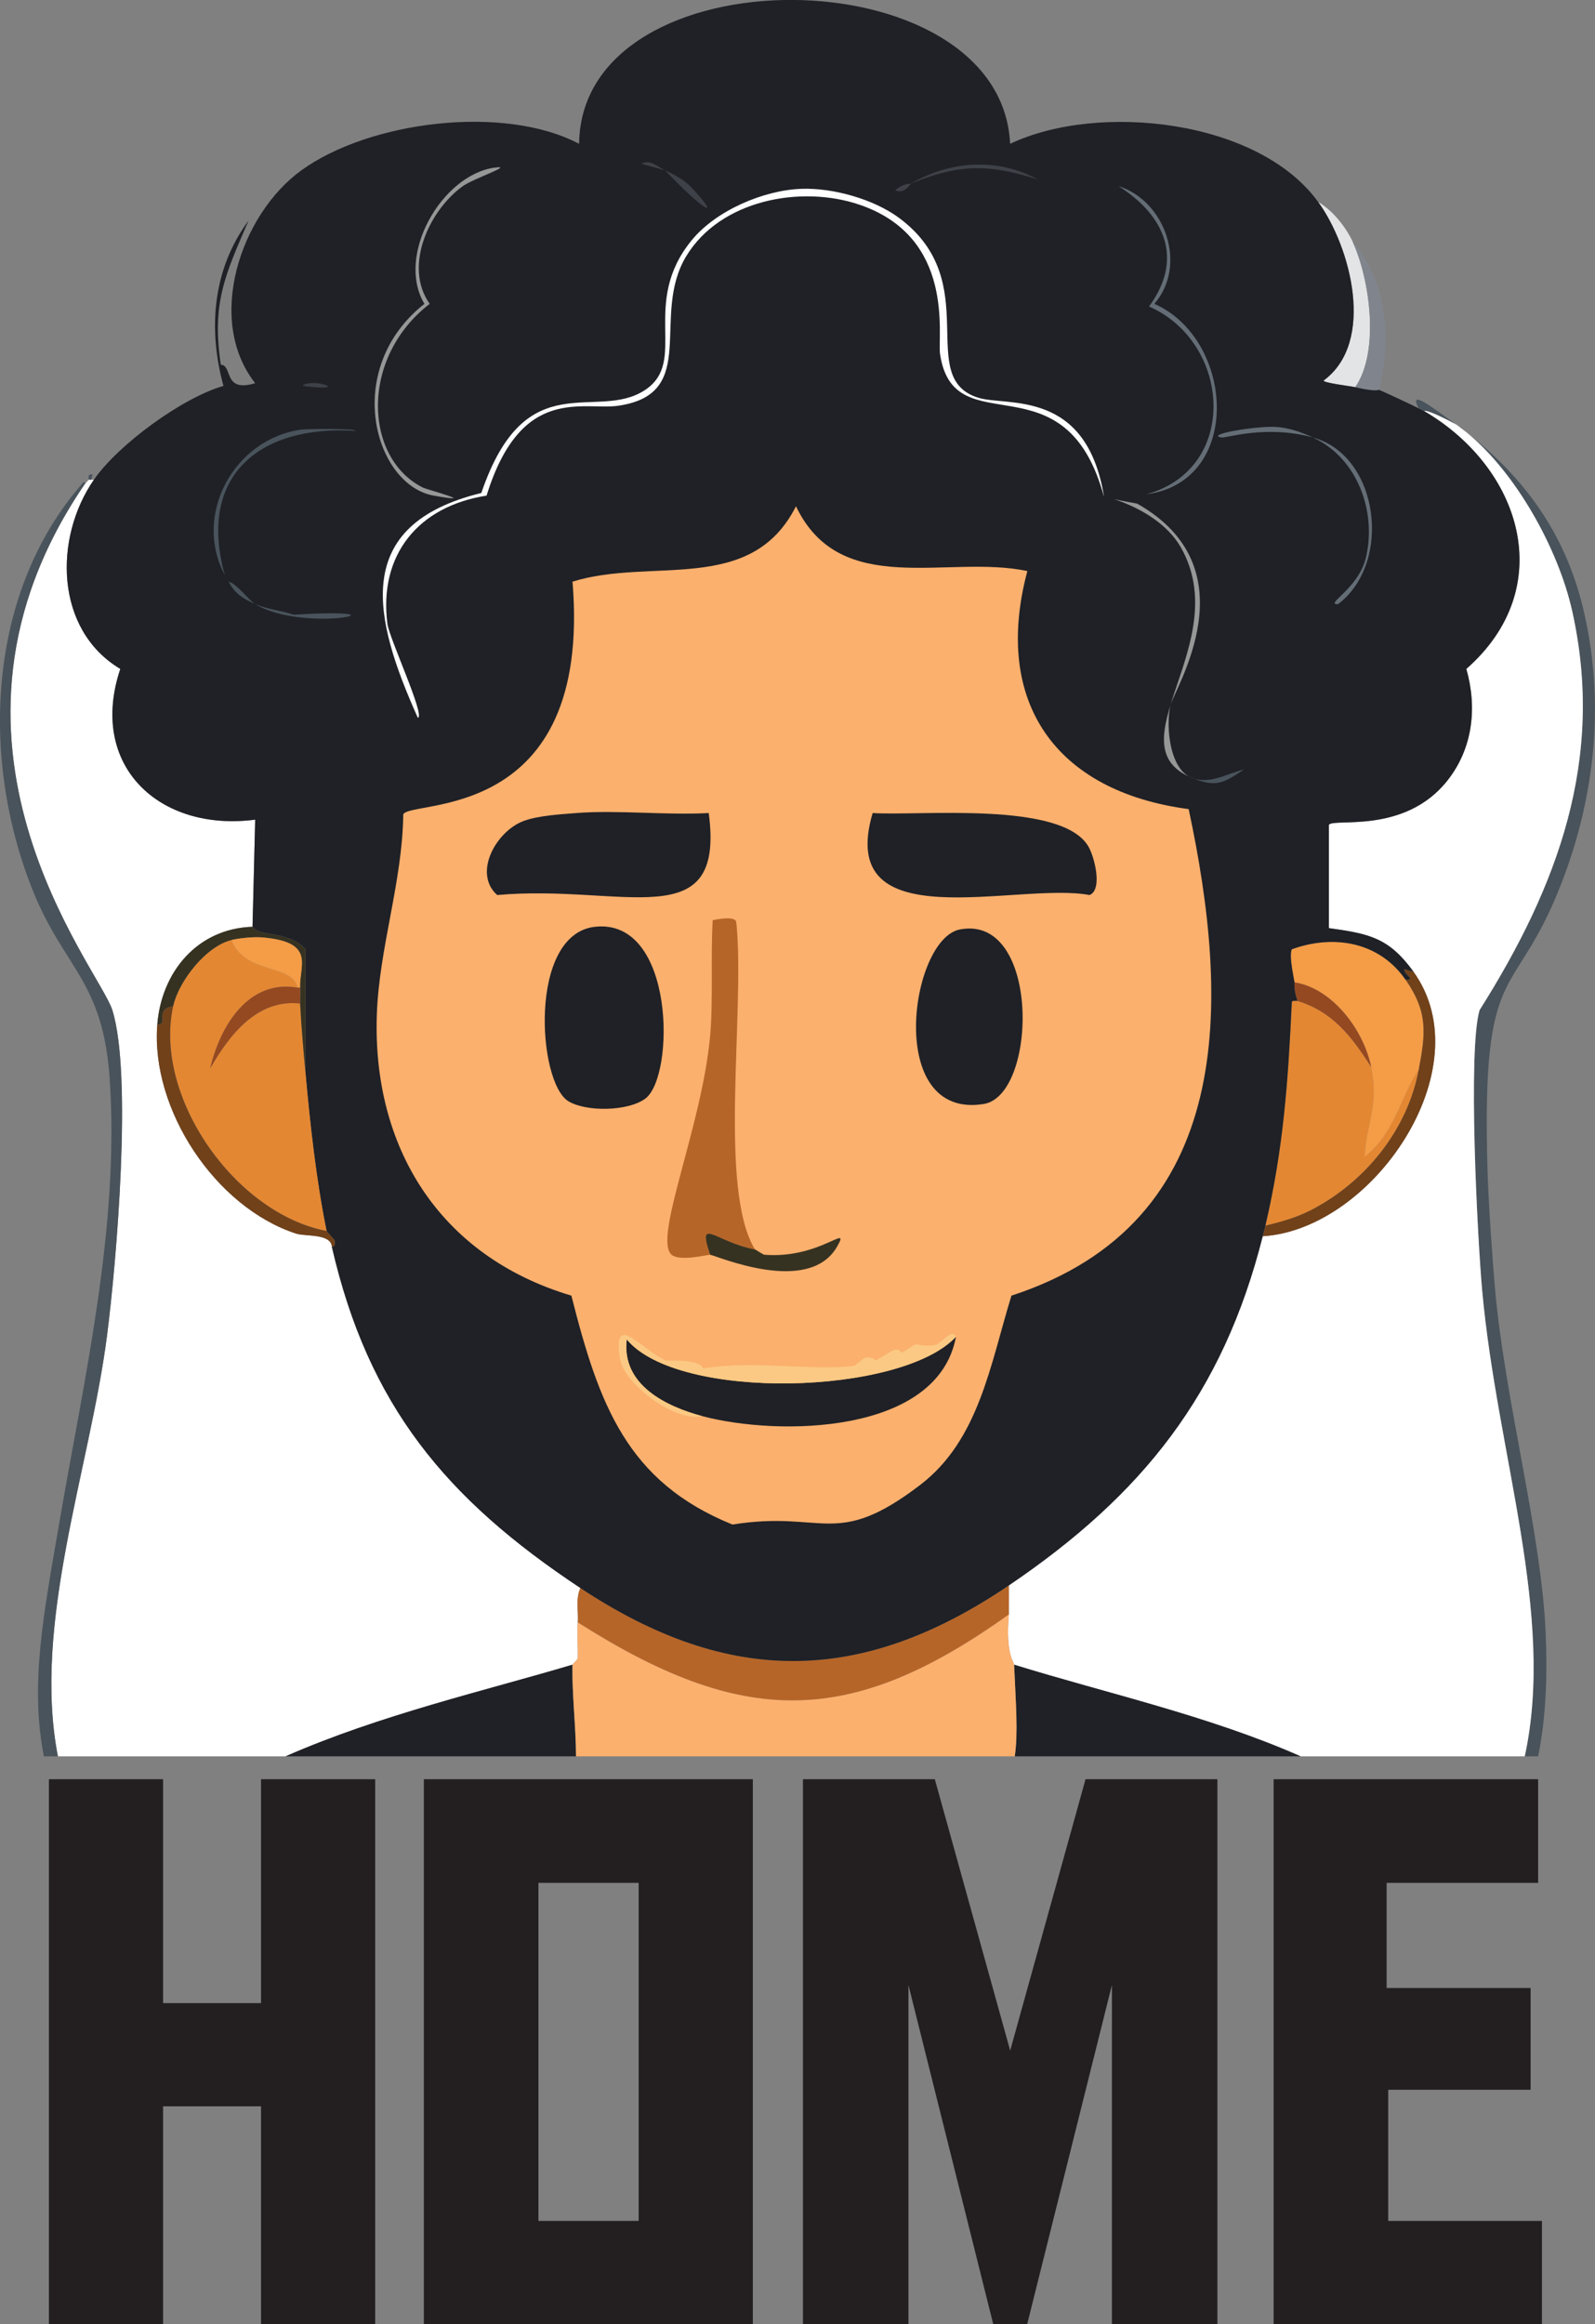 <?xml version="1.0" encoding="UTF-8"?>
<svg id="Layer_1" data-name="Layer 1" xmlns="http://www.w3.org/2000/svg" viewBox="0 0 264.77 385.75"><rect x="0" y="0" width="264.77" height="385.75" fill="#808080" stroke="none"/>
  <defs>
    <style>
      .cls-1 {
        fill: #fbc983;
      }

      .cls-1, .cls-2, .cls-3, .cls-4, .cls-5, .cls-6, .cls-7, .cls-8, .cls-9, .cls-10, .cls-11, .cls-12, .cls-13, .cls-14, .cls-15, .cls-16, .cls-17 {
        stroke-width: 0px;
      }

      .cls-2 {
        fill: #1f2126;
      }

      .cls-3 {
        fill: #646d75;
      }

      .cls-4 {
        fill: #969797;
      }

      .cls-5 {
        fill: #80858d;
      }

      .cls-6 {
        fill: #f49c46;
      }

      .cls-7 {
        fill: #954921;
      }

      .cls-8 {
        fill: #49535b;
      }

      .cls-9 {
        fill: #b66528;
      }

      .cls-10 {
        fill: #fff;
      }

      .cls-11 {
        fill: #231f20;
      }

      .cls-12 {
        fill: #e3e4e5;
      }

      .cls-13 {
        fill: #363221;
      }

      .cls-14 {
        fill: #714119;
      }

      .cls-15 {
        fill: #fbb06e;
      }

      .cls-16 {
        fill: #3e4148;
      }

      .cls-17 {
        fill: #e48732;
      }
    </style>
  </defs>
  <g>
    <g>
      <path class="cls-8" d="M243.42,71.73c-.49-.38-1.25-.96-1.76-1.32.81.55,1,.71,1.76,1.32Z"/>
      <path class="cls-8" d="M15.14,79.63h-.44c.11-.15-.31-1.03.66-.88l-.22.88Z"/>
    </g>
    <g>
      <g>
        <path class="cls-12" d="M224.54,40.12c2.84,6.18,4.54,18.16.44,24.14-.81-.19-5.17-.69-5.27-1.1,8.67-6.37,4.55-22.14-.88-29.63,2.34,1.34,4.58,4.14,5.71,6.58Z"/>
        <path class="cls-5" d="M228.93,64.7c-.19-.06-.27.41-3.95-.44,4.1-5.98,2.4-17.96-.44-24.14,5.82,6.8,6.42,16.22,4.39,24.58Z"/>
      </g>
      <g>
        <path class="cls-8" d="M259.21,146.57c-7.85,20.27-13.29,11.91-12.29,47.41.16,5.45.81,15.11,1.32,20.64,1.68,18.03,7.65,40.08,8.34,56.41.3,7.11.07,13.95-1.25,20.47h-2.22c5.12-23.58-4.59-49.99-7.07-77.32-.79-8.77-2.4-39.88-.43-46.53,12.99-20.57,20.87-41.71,15.36-66.29-2.3-10.26-9.33-22.94-17.56-29.63,9.72,7.63,16.34,16.81,19.32,28.97,3.75,15.31,2.16,31.23-3.52,45.87Z"/>
        <g>
          <path class="cls-10" d="M95.91,269.27c-.13,2.13.05,3.92,0,5.93,0,.23-.88,1.02-.88,1.09-14.31,4.27-32.04,8.35-47.62,15.21H9.61c-4.29-22.1,5.34-47.83,8.16-69.86,1.57-12.19,4.23-43.27.88-53.99-2.17-6.94-33.96-44.65-4.39-87.58.02-.03.1.06.44-.44h.88c-6.67,9.65-6.5,24.89,4.39,31.39-5.39,16.07,6.48,27.1,22.39,25.02q-.22,8.89-.44,17.78c-9.13.29-15.12,7.46-15.81,16.24-1.1,14.05,9.61,30.3,23.05,34.68,1.55.51,5.79-.05,5.93,2.19,6.05,26.3,18.91,41.82,41.26,56.63-.83,1.68-.32,3.84-.44,5.71Z"/>
          <path class="cls-8" d="M17.77,221.64c-2.82,22.03-12.45,47.76-8.16,69.86h-2.33c-2.37-12.15.03-23.98,2.59-38.91,4.09-23.83,10-48.95,8.34-73.53-1.1-16.3-7.56-18.34-12.73-31.17-8.77-21.77-7.74-49.56,8.34-67.82h.44c-29.57,42.93,2.22,80.64,4.39,87.58,3.35,10.72.69,41.8-.88,53.99Z"/>
        </g>
        <path class="cls-10" d="M246.04,214.18c2.48,27.33,12.19,53.74,7.07,77.32h-37.21c-15.21-6.73-32.38-10.5-47.56-15.21-.01-.43-1.44-1.69-.87-8.34v-4.82c22.16-15.02,35.54-31.78,42.14-57.95,18.28-1.12,36.57-27.87,25.02-43.9-4.06-5.63-7.32-6.31-14.05-7.24v-17.12c.59-1.26,12.59,1.71,19.76-7.47,4.16-5.33,4.89-12.03,3.07-18.43,15.42-13.55,9.09-33.4-7.02-42.81.07-.06.24-.06.49.01.09.02.19.05.3.09.36.11.8.29,1.26.49.09.04.18.08.28.13,1.28.58,2.65,1.31,2.91,1.46,0,0,.02.02.03.02.09.06.18.13.28.19.47.36,1.06.81,1.47,1.13,8.23,6.69,15.26,19.37,17.56,29.63,5.51,24.58-2.37,45.72-15.36,66.29-1.97,6.65-.36,37.76.43,46.53Z"/>
      </g>
      <g>
        <path class="cls-2" d="M95.62,291.5h-48.21c15.58-6.86,33.31-10.94,47.62-15.21-.09,4.99.57,10.13.59,15.21Z"/>
        <path class="cls-2" d="M168.45,291.5c.57-3.92.18-8.63-.11-15.21,15.18,4.71,32.35,8.48,47.56,15.21h-47.45Z"/>
        <g>
          <g>
            <path class="cls-17" d="M215.32,166.11c5.91,1.77,9.11,6,12.29,10.97,1.32,6.51-.78,9.29-1.1,14.93,5.07-3.97,5.88-9.76,9-14.49-1.87,9.97-8.81,18.59-17.78,23.27-2.4,1.25-5.06,2.02-7.68,2.63,3.01-12.75,3.79-24.15,4.39-37.09.02-.36.88-.17.88-.22Z"/>
            <path class="cls-6" d="M233.32,162.6c3.76,5.42,3.33,8.87,2.19,14.93-3.12,4.73-3.93,10.51-9,14.49.31-5.64,2.42-8.41,1.1-14.93-1.22-6.02-6.32-13.01-12.73-14.05,0-.28-.98-4.43-.44-5.49,6.95-2.53,14.51-1.25,18.88,5.05Z"/>
            <path class="cls-14" d="M234.64,161.28c11.55,16.03-6.74,42.78-25.02,43.9.14-.57.31-1.2.44-1.76,2.63-.61,5.28-1.38,7.68-2.63,8.97-4.68,15.91-13.29,17.78-23.27,1.13-6.05,1.56-9.51-2.19-14.93,1.89-.03-.2-.62-.22-1.76l1.54.44Z"/>
            <path class="cls-7" d="M227.61,177.08c-3.18-4.98-6.38-9.21-12.29-10.97.02-.47-.49-1.11-.44-3.07,6.41,1.04,11.51,8.03,12.73,14.05Z"/>
          </g>
          <g>
            <path class="cls-9" d="M167.47,263.13v4.83c-26.46,18.94-44.26,18.66-71.55,1.32.12-1.87-.39-4.03.44-5.71,24.67,16.35,46.71,16.1,71.12-.44Z"/>
            <path class="cls-15" d="M168.45,291.5h-72.83c-.02-5.08-.68-10.22-.59-15.21,0-.07.88-.86.88-1.09.05-2.01-.13-3.8,0-5.93,27.29,17.34,45.1,17.63,71.56-1.32-.57,6.65.86,7.91.87,8.34.29,6.58.68,11.29.11,15.21Z"/>
          </g>
        </g>
        <g>
          <path class="cls-2" d="M218.83,33.54c5.42,7.49,9.55,23.26.88,29.63.09.41,4.46.91,5.27,1.1,3.68.85,3.76.38,3.95.44.35.11,5.64,2.57,6.58,3.07.34.18.7.33.88.44,16.11,9.41,22.44,29.26,7.02,42.8,1.82,6.4,1.09,13.11-3.07,18.44-7.17,9.18-19.17,6.21-19.75,7.46v17.12c6.73.93,9.99,1.61,14.05,7.24l-1.54-.44c.02,1.13,2.11,1.73.22,1.76-4.37-6.3-11.93-7.57-18.88-5.05-.54,1.06.45,5.21.44,5.49-.05,1.96.46,2.6.44,3.07,0,.05-.86-.14-.88.22-.6,12.95-1.38,24.34-4.39,37.09-.13.56-.3,1.19-.44,1.76-6.6,26.17-19.98,42.93-42.14,57.95-24.41,16.54-46.44,16.79-71.12.44-22.35-14.81-35.21-30.33-41.26-56.63-.01-.06.7.12.44-1.1-.02-.1-1.3-1.44-1.32-1.54-1.73-8.55-2.73-17.65-3.51-26.34v-20.41c-2.78-3.14-7.57-1.97-8.78-3.73q.22-8.89.44-17.78c-15.9,2.08-27.77-8.95-22.39-25.02-10.89-6.5-11.06-21.74-4.39-31.39,3.98-5.76,14.57-13.58,21.51-15.58-2.59-9.47-1.79-19.39,4.17-27.44-3.87,9-6.14,13.63-4.61,23.92,2.04.11.32,4.7,5.71,3.07-8.26-10.5-2.5-27.98,7.68-35.34,11.28-8.15,33.58-10.98,46.09-4.39.36-32.1,70.04-31.58,71.55,0,14.61-6.93,41.2-4.08,51.14,9.66Z"/>
          <g>
            <path class="cls-8" d="M241.66,70.41c-.25-.17-4.85-2.6-5.27-2.19-.18-.1-.54-.26-.88-.44-1.88-3.48,2.57.1,6.15,2.63Z"/>
            <g>
              <path class="cls-10" d="M133.01,31.34c5.23-.19,12,1.69,16.24,4.83,14.37,10.65,2.48,26.56,13.17,29.85,4.76,1.47,17.95-1.57,20.85,16.46-6.42-23.78-24.92-8.3-27.22-23.71-.45-3.01,2.6-19.37-13.39-24.8-9.71-3.3-23.1-.79-28.75,8.56-6,9.92,2.34,22.76-11.19,24.8-5.87.89-16.19-3.64-21.95,14.93-11.26,1.75-17.94,9.76-16.46,21.29.3,2.36,6.35,15.36,5.05,15.58-7.4-16.48-11.2-32,10.54-37.31,7.4-21.73,19.09-11.68,27.22-17.12,7.16-4.79-.91-14.27,7.68-24.8,4.05-4.97,11.94-8.33,18.22-8.56Z"/>
              <path class="cls-4" d="M82.09,27.83c3.45-.5-3.44,1.76-5.27,3.07-5.63,4.06-9.87,13.36-5.49,19.53-11.67,8.99-10.87,25.67-1.1,30.51.61.3,9.8,2.76,1.76,1.32-9.84-1.76-15.27-20.99-1.54-31.83-4.77-8,2.8-21.33,11.63-22.61Z"/>
              <path class="cls-4" d="M198.2,129.24c-14-5.31,6.91-22.44-2.19-38.41-4.51-7.91-17.41-9.05-7.24-7.24,19.2,10.85,6.09,30.78,5.49,33.58-.74,3.44-.13,10.93,3.95,12.07Z"/>
              <g>
                <path class="cls-3" d="M185.69,30.9c7.77,2.45,11.48,13.16,5.93,19.53,13.36,5.89,14.74,29.5-1.32,31.61,15.5-4.27,14.06-25.19.44-31.17,5.78-7.87,2.66-15.08-5.05-19.97Z"/>
                <path class="cls-16" d="M151.23,30.46c6.48-3.8,14.43-4.32,21.07-.66-8.2-2.63-13.08-2.59-21.07.66Z"/>
              </g>
              <g>
                <path class="cls-3" d="M217.95,72.61c11.05,3.05,13.2,20.84,4.17,27.66-2.36.11,3.36-2.51,4.61-7.68,1.83-7.59-1.35-16.57-8.78-19.97Z"/>
                <path class="cls-3" d="M217.95,72.61c-7.74-2.14-14.39.12-15.15,0-2.91-.45,5.36-1.89,8.78-1.76,2.19.08,4.35.83,6.37,1.76Z"/>
              </g>
              <path class="cls-8" d="M198.2,129.24c3,.84,5.56-.89,8.34-1.54-3.45,2.25-4.5,2.99-8.34,1.54Z"/>
              <g>
                <path class="cls-8" d="M50.04,71.29c.72-.1,9-.23,9,.22-15.91-1.01-26.3,7.39-21.73,23.92-5.33-9.95,1.5-22.59,12.73-24.14Z"/>
                <path class="cls-8" d="M42.36,100.26c2.01.87,4.31,1.06,6.37,1.76,21.07-1.25,1.8,3.24-6.37-1.76Z"/>
                <path class="cls-8" d="M42.36,100.26c-1.86-.8-3.51-1.8-4.39-3.73,1.48.46,3.27,3.05,4.39,3.73Z"/>
              </g>
              <path class="cls-16" d="M50.48,63.83c2.24-.98,7.75,1.23-.22.22.06-.1.13-.18.22-.22Z"/>
              <g>
                <path class="cls-16" d="M110.4,28.27c1.59.73,3.18,1.56,4.39,2.85,5.15,5.51,2.17,4.07-4.39-2.85Z"/>
                <path class="cls-16" d="M110.4,28.27l-3.95-1.1c1.51-.76,2.81.57,3.95,1.1Z"/>
                <path class="cls-16" d="M151.23,30.46c-.12.07-1.12,1.87-2.63,1.1,1.51-1.21,2.48-1.03,2.63-1.1Z"/>
              </g>
              <g>
                <path class="cls-15" d="M132.13,84.02c7.4,15.5,25.19,7.94,38.41,10.76-5.78,21.7,4.63,36.58,26.78,39.51,6.79,31.78,8.14,68.51-29.42,80.75-3.52,11.43-5.38,23.95-15.14,31.41-14.09,10.77-15.92,4.14-31.17,6.58-17.54-7.09-22.18-19.98-26.74-37.99-22.12-6.6-33-24.83-32.3-46.51.36-11.16,4.26-22.15,4.39-33.36,1.12-2.54,31.4,1.65,28.1-38.63,13.1-4.1,29.63,2.27,37.09-12.51Z"/>
                <g>
                  <path class="cls-15" d="M138.94,206.94c2.39-4.13-2.76,2.06-12.07,1.32-.16-.01-1.45-.86-1.54-.88-6.13-10.04-1.66-39.16-3.07-54,5.45.02,20.24-5.12,21.29-4.83.15.04,1.93,2.27,1.98,2.41,1.26,3.91-2.33,45-1.32,53.12-1.66,1.87-2.32,5.38-5.27,2.85Z"/>
                  <path class="cls-2" d="M98.77,153.82c13.34-1.47,13.3,24.89,8.34,28.53-2.85,2.09-9.7,2.23-12.73.44-5.15-3.05-6.73-27.75,4.39-28.97Z"/>
                  <path class="cls-2" d="M144.86,134.94c7.86.51,31.24-2.02,35.78,5.49,1.02,1.68,2.46,7.25.22,8.12-12.03-2.25-42.27,7.64-36-13.61Z"/>
                  <path class="cls-2" d="M95.7,134.94c6.77-.53,14.99.39,21.95,0,2.77,20.69-14.11,11.74-35.12,13.61-4.07-3.65-.16-10.6,4.39-12.29,2.45-.91,6.18-1.11,8.78-1.32Z"/>
                  <path class="cls-2" d="M159.35,154.26c13.41-2.55,12.89,27.52,3.95,28.97-16.42,2.68-12.24-27.4-3.95-28.97Z"/>
                  <path class="cls-9" d="M122.26,153.38c1.41,14.84-3.06,43.95,3.07,54-6.6-1.24-9.67-5.67-7.46.88-.31-.06-4.94,1.17-6.37,0-3.16-2.6,4.99-21.17,6.37-36.22.54-5.86.08-13.28.44-19.32,4.85-.95,3.72.66,3.95.66Z"/>
                  <g>
                    <path class="cls-2" d="M116.55,235.03c-6.01-1.6-13.43-5.22-12.51-12.73,8.53,10.32,45.63,9.29,54.65-.44-3.02,16.28-29.56,16.53-42.14,13.17Z"/>
                    <path class="cls-1" d="M158.69,221.86c-9.02,9.73-46.12,10.76-54.65.44-.92,7.51,6.5,11.13,12.51,12.73-4.45,1.07-12.91-5.29-13.61-9.44-1.42-8.42,3.96-1.13,7.68.22.31.11,5.37-.35,6.15,1.32,7.93-1.42,18.24.44,25.02-.44.11-.01,1.65-1.3,1.76-1.32,1.43-.27,1.67.46,1.76.44.17-.03,2.9-1.71,3.07-1.76.97-.24,1.25.46,1.32.44.12-.03,2.07-1.29,2.19-1.32.57-.14,1.81.44,3.51,0,.79-.2,2.71-2.8,3.29-1.32Z"/>
                  </g>
                  <path class="cls-13" d="M125.33,207.37c.09.02,1.38.87,1.54.88,9.31.74,14.46-5.45,12.07-1.32-4.71,8.14-19.82,1.54-21.07,1.32-2.21-6.55.86-2.12,7.46-.88Z"/>
                </g>
              </g>
            </g>
          </g>
        </g>
        <g>
          <path class="cls-17" d="M49.38,163.92c-8.15-1.4-12.82,6.34-14.49,13.39,3.18-5.51,7.78-11.53,14.93-10.76.19,3.77.54,7.65.88,11.41.79,8.69,1.78,17.79,3.51,26.34-15.12-2.87-28.76-22.19-25.46-37.31.89-4.1,5.41-9.93,9.66-10.97,2.25,5.81,10.16,3.89,10.97,7.9Z"/>
          <path class="cls-14" d="M54.21,204.3c.02.1,1.3,1.44,1.32,1.54.27,1.21-.45,1.04-.44,1.1-.14-2.24-4.37-1.69-5.93-2.19-13.44-4.38-24.15-20.63-23.05-34.68,1.98.02-.62-2.51,2.63-3.07-3.3,15.12,10.35,34.44,25.46,37.31Z"/>
          <path class="cls-13" d="M41.92,153.82c1.21,1.76,6,.59,8.78,3.73v20.41c-.34-3.77-.68-7.64-.88-11.41-.04-.69.06-1.61,0-2.63-.2-3.58,2.75-7.61-6.37-8.34-1.35-.11-3.74.12-5.05.44-4.25,1.05-8.76,6.87-9.66,10.97-3.25.56-.65,3.09-2.63,3.07.69-8.78,6.68-15.95,15.8-16.24Z"/>
          <path class="cls-6" d="M49.82,163.92h-.44c-.81-4.01-8.73-2.09-10.97-7.9,1.31-.32,3.7-.55,5.05-.44,9.12.73,6.16,4.76,6.37,8.34Z"/>
          <path class="cls-7" d="M49.38,163.92h.44c.06,1.02-.04,1.95,0,2.63-7.15-.78-11.74,5.24-14.93,10.76,1.66-7.04,6.34-14.79,14.49-13.39Z"/>
        </g>
      </g>
    </g>
  </g>
  <g>
    <path class="cls-11 banner-text" d="M27.07,332.46h16.26v-37.16h18.95v90.45h-18.95v-36.16h-16.26v36.16H8.12v-90.45h18.95v37.16Z"/>
    <path class="cls-11 banner-text" d="M70.36,295.3h54.61v90.45h-54.61v-90.45ZM89.38,368.61h16.64v-56.11h-16.64v56.11Z"/>
    <path class="cls-11 banner-text" d="M180.2,295.3h21.89v90.45h-17.51v-56.3l-14.07,56.3h-5.63l-14.08-56.3v56.3h-17.51v-90.45h21.89l12.51,45.04,12.51-45.04Z"/>
    <path class="cls-11 banner-text " d="M211.42,295.3h43.91v17.2h-25.15v17.45h23.9v16.89h-23.64v21.77h25.52v17.14h-44.54v-90.45Z"/>
  </g>
</svg>